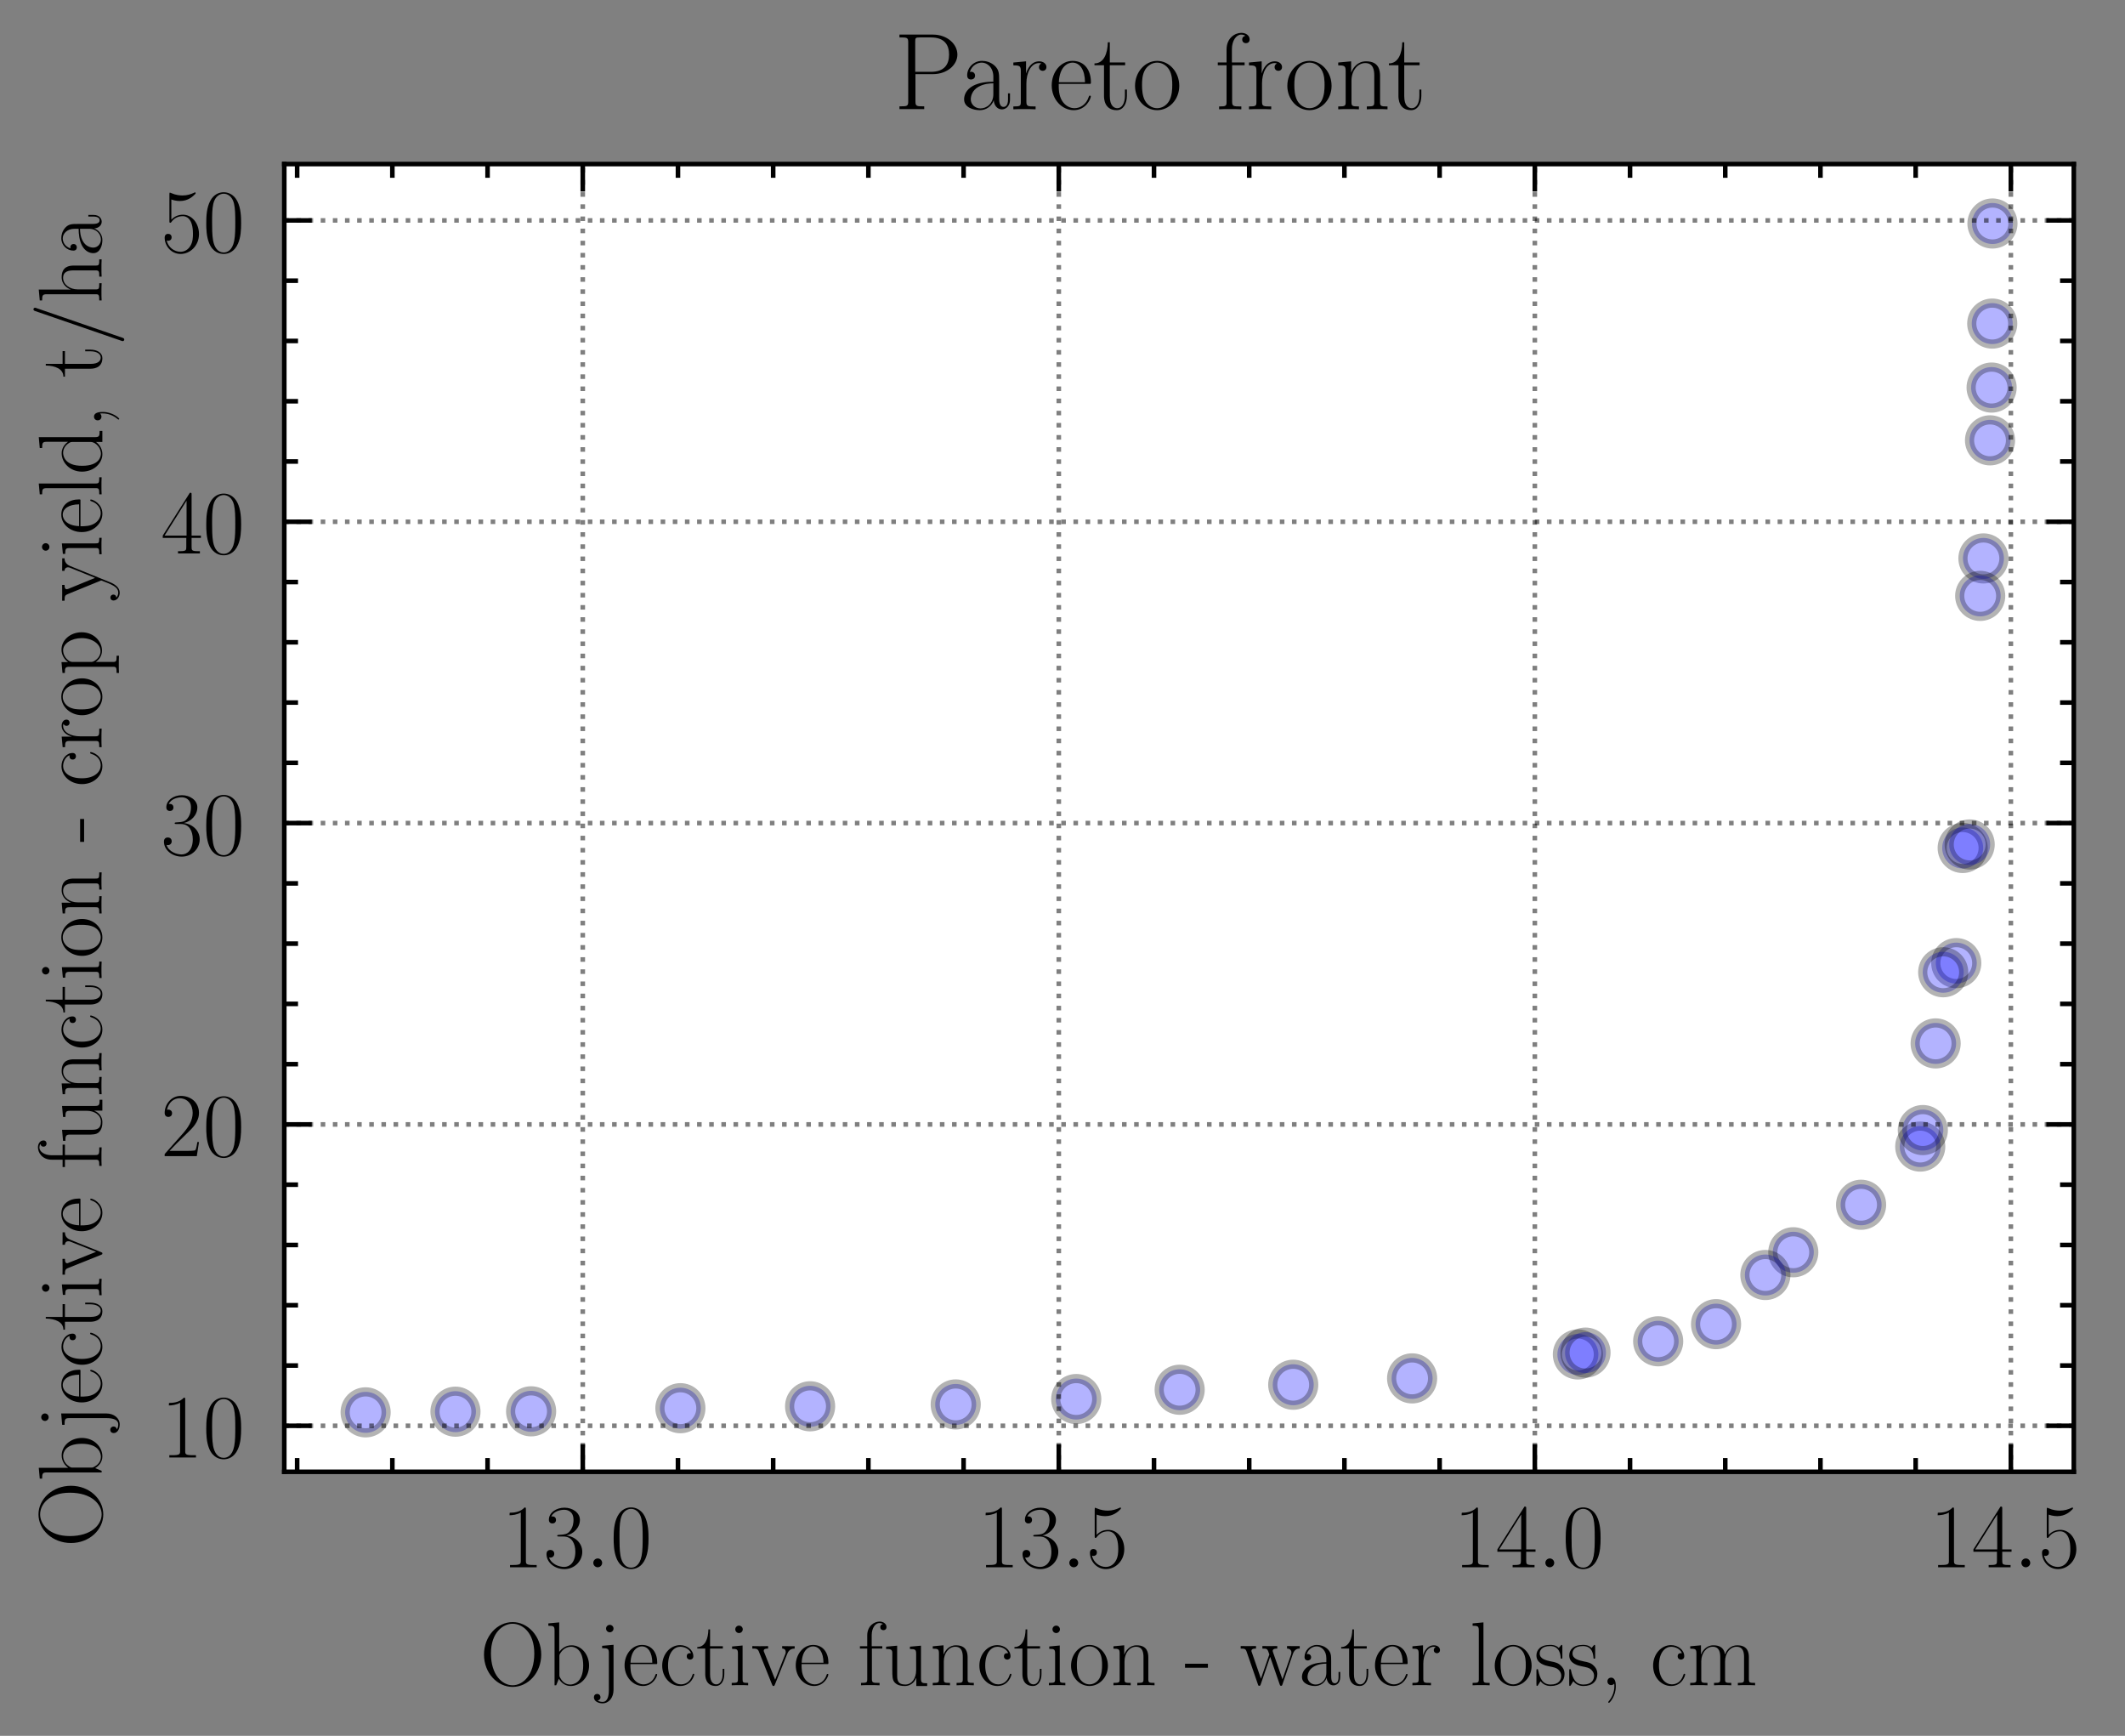 <?xml version="1.0" encoding="utf-8" standalone="no"?>
<!DOCTYPE svg PUBLIC "-//W3C//DTD SVG 1.1//EN"
  "http://www.w3.org/Graphics/SVG/1.1/DTD/svg11.dtd">
<!-- Created with matplotlib (https://matplotlib.org/) -->
<svg height="189.409pt" version="1.1" viewBox="0 0 231.913 189.409" width="231.913pt" xmlns="http://www.w3.org/2000/svg" xmlns:xlink="http://www.w3.org/1999/xlink">
 <rect x="0" y="0" width="231.913" height="189.409" fill="#808080" stroke="none"/>
 <defs>
  <style type="text/css">*{stroke-linecap:butt;stroke-linejoin:round;}</style>
 </defs>
 <g id="figure_1">
  <g id="patch_1">
   <path d="M 0 189.409 
L 231.913 189.409 
L 231.913 0 
L 0 0 
z
" style="fill:none;"/>
  </g>
  <g id="axes_1">
   <g id="patch_2">
    <path d="M 31.025 160.597 
L 226.325 160.597 
L 226.325 17.902 
L 31.025 17.902 
z
" style="fill:#ffffff;"/>
   </g>
   <g id="PathCollection_1">
    <defs>
     <path d="M 0 2.236 
C 0.593 2.236 1.162 2 1.581 1.581 
C 2 1.162 2.236 0.593 2.236 0 
C 2.236 -0.593 2 -1.162 1.581 -1.581 
C 1.162 -2 0.593 -2.236 0 -2.236 
C -0.593 -2.236 -1.162 -2 -1.581 -1.581 
C -2 -1.162 -2.236 -0.593 -2.236 0 
C -2.236 0.593 -2 1.162 -1.581 1.581 
C -1.162 2 -0.593 2.236 0 2.236 
z
" id="m19ebaae556" style="stroke:#000000;stroke-opacity:0.3;"/>
    </defs>
    <g clip-path="url(#p1426929956)">
     <use style="fill:#0000ff;fill-opacity:0.3;stroke:#000000;stroke-opacity:0.3;" x="39.903" xlink:href="#m19ebaae556" y="154.111"/>
     <use style="fill:#0000ff;fill-opacity:0.3;stroke:#000000;stroke-opacity:0.3;" x="217.448" xlink:href="#m19ebaae556" y="24.388"/>
     <use style="fill:#0000ff;fill-opacity:0.3;stroke:#000000;stroke-opacity:0.3;" x="154.111" xlink:href="#m19ebaae556" y="150.405"/>
     <use style="fill:#0000ff;fill-opacity:0.3;stroke:#000000;stroke-opacity:0.3;" x="172.203" xlink:href="#m19ebaae556" y="147.792"/>
     <use style="fill:#0000ff;fill-opacity:0.3;stroke:#000000;stroke-opacity:0.3;" x="213.5" xlink:href="#m19ebaae556" y="105.092"/>
     <use style="fill:#0000ff;fill-opacity:0.3;stroke:#000000;stroke-opacity:0.3;" x="88.411" xlink:href="#m19ebaae556" y="153.451"/>
     <use style="fill:#0000ff;fill-opacity:0.3;stroke:#000000;stroke-opacity:0.3;" x="104.302" xlink:href="#m19ebaae556" y="153.247"/>
     <use style="fill:#0000ff;fill-opacity:0.3;stroke:#000000;stroke-opacity:0.3;" x="203.112" xlink:href="#m19ebaae556" y="131.459"/>
     <use style="fill:#0000ff;fill-opacity:0.3;stroke:#000000;stroke-opacity:0.3;" x="211.247" xlink:href="#m19ebaae556" y="113.854"/>
     <use style="fill:#0000ff;fill-opacity:0.3;stroke:#000000;stroke-opacity:0.3;" x="141.138" xlink:href="#m19ebaae556" y="151.098"/>
     <use style="fill:#0000ff;fill-opacity:0.3;stroke:#000000;stroke-opacity:0.3;" x="117.456" xlink:href="#m19ebaae556" y="152.659"/>
     <use style="fill:#0000ff;fill-opacity:0.3;stroke:#000000;stroke-opacity:0.3;" x="217.182" xlink:href="#m19ebaae556" y="48.049"/>
     <use style="fill:#0000ff;fill-opacity:0.3;stroke:#000000;stroke-opacity:0.3;" x="128.744" xlink:href="#m19ebaae556" y="151.645"/>
     <use style="fill:#0000ff;fill-opacity:0.3;stroke:#000000;stroke-opacity:0.3;" x="217.424" xlink:href="#m19ebaae556" y="35.309"/>
     <use style="fill:#0000ff;fill-opacity:0.3;stroke:#000000;stroke-opacity:0.3;" x="216.463" xlink:href="#m19ebaae556" y="60.933"/>
     <use style="fill:#0000ff;fill-opacity:0.3;stroke:#000000;stroke-opacity:0.3;" x="214.199" xlink:href="#m19ebaae556" y="92.529"/>
     <use style="fill:#0000ff;fill-opacity:0.3;stroke:#000000;stroke-opacity:0.3;" x="57.963" xlink:href="#m19ebaae556" y="153.999"/>
     <use style="fill:#0000ff;fill-opacity:0.3;stroke:#000000;stroke-opacity:0.3;" x="187.283" xlink:href="#m19ebaae556" y="144.488"/>
     <use style="fill:#0000ff;fill-opacity:0.3;stroke:#000000;stroke-opacity:0.3;" x="195.713" xlink:href="#m19ebaae556" y="136.643"/>
     <use style="fill:#0000ff;fill-opacity:0.3;stroke:#000000;stroke-opacity:0.3;" x="180.966" xlink:href="#m19ebaae556" y="146.357"/>
     <use style="fill:#0000ff;fill-opacity:0.3;stroke:#000000;stroke-opacity:0.3;" x="192.665" xlink:href="#m19ebaae556" y="139.124"/>
     <use style="fill:#0000ff;fill-opacity:0.3;stroke:#000000;stroke-opacity:0.3;" x="49.707" xlink:href="#m19ebaae556" y="154.038"/>
     <use style="fill:#0000ff;fill-opacity:0.3;stroke:#000000;stroke-opacity:0.3;" x="209.567" xlink:href="#m19ebaae556" y="125.11"/>
     <use style="fill:#0000ff;fill-opacity:0.3;stroke:#000000;stroke-opacity:0.3;" x="217.355" xlink:href="#m19ebaae556" y="42.291"/>
     <use style="fill:#0000ff;fill-opacity:0.3;stroke:#000000;stroke-opacity:0.3;" x="209.85" xlink:href="#m19ebaae556" y="123.309"/>
     <use style="fill:#0000ff;fill-opacity:0.3;stroke:#000000;stroke-opacity:0.3;" x="216.11" xlink:href="#m19ebaae556" y="65.021"/>
     <use style="fill:#0000ff;fill-opacity:0.3;stroke:#000000;stroke-opacity:0.3;" x="74.255" xlink:href="#m19ebaae556" y="153.658"/>
     <use style="fill:#0000ff;fill-opacity:0.3;stroke:#000000;stroke-opacity:0.3;" x="212.073" xlink:href="#m19ebaae556" y="106.09"/>
     <use style="fill:#0000ff;fill-opacity:0.3;stroke:#000000;stroke-opacity:0.3;" x="173.035" xlink:href="#m19ebaae556" y="147.592"/>
     <use style="fill:#0000ff;fill-opacity:0.3;stroke:#000000;stroke-opacity:0.3;" x="214.962" xlink:href="#m19ebaae556" y="92.147"/>
    </g>
   </g>
   <g id="matplotlib.axis_1">
    <g id="xtick_1">
     <g id="line2d_1">
      <path clip-path="url(#p1426929956)" d="M 63.601 160.597 
L 63.601 17.902 
" style="fill:none;stroke:#000000;stroke-dasharray:0.5,0.825;stroke-dashoffset:0;stroke-opacity:0.5;stroke-width:0.5;"/>
     </g>
     <g id="line2d_2">
      <defs>
       <path d="M 0 0 
L 0 -3 
" id="meb92cf68e1" style="stroke:#000000;stroke-width:0.5;"/>
      </defs>
      <g>
       <use style="stroke:#000000;stroke-width:0.5;" x="63.601" xlink:href="#meb92cf68e1" y="160.597"/>
      </g>
     </g>
     <g id="line2d_3">
      <defs>
       <path d="M 0 0 
L 0 3 
" id="mff8607089e" style="stroke:#000000;stroke-width:0.5;"/>
      </defs>
      <g>
       <use style="stroke:#000000;stroke-width:0.5;" x="63.601" xlink:href="#mff8607089e" y="17.902"/>
      </g>
     </g>
     <g id="text_1">
      <!-- $\mathdefault{13.0}$ -->
      <g transform="translate(54.745 171.016)scale(0.1 -0.1)">
       <defs>
        <path d="M 26.594 63.406 
C 26.594 65.5 26.5 65.5 25.094 65.5 
C 21.203 61.188 15.297 59.797 9.703 59.797 
C 9.406 59.797 8.906 59.797 8.797 59.5 
C 8.703 59.297 8.703 59.094 8.703 57 
C 11.797 57 17 57.594 21 59.984 
L 21 7.203 
C 21 3.688 20.797 2.5 12.203 2.5 
L 9.203 2.5 
L 9.203 0 
C 14 0 19 0 23.797 0 
C 28.594 0 33.594 0 38.406 0 
L 38.406 2.5 
L 35.406 2.5 
C 26.797 2.5 26.594 3.594 26.594 7.156 
z
" id="CMR17-49"/>
        <path d="M 22.094 33.703 
C 31 33.703 34.906 25.969 34.906 17.031 
C 34.906 5 28.5 0.391 22.703 0.391 
C 17.406 0.391 8.797 3.031 6.094 10.828 
C 6.594 10.625 7.094 10.625 7.594 10.625 
C 10 10.625 11.797 12.219 11.797 14.812 
C 11.797 17.703 9.594 19 7.594 19 
C 5.906 19 3.297 18.203 3.297 14.469 
C 3.297 5.234 12.297 -2 22.906 -2 
C 34 -2 42.5 6.719 42.5 16.953 
C 42.5 26.672 34.5 33.703 25 34.797 
C 32.594 36.375 39.906 43.062 39.906 52.016 
C 39.906 59.688 32 65.297 23 65.297 
C 13.906 65.297 5.906 59.828 5.906 52.016 
C 5.906 48.594 8.5 48 9.797 48 
C 11.906 48 13.703 49.297 13.703 51.891 
C 13.703 54.469 11.906 55.766 9.797 55.766 
C 9.406 55.766 8.906 55.766 8.5 55.578 
C 11.406 61.859 19.297 63 22.797 63 
C 26.297 63 32.906 61.328 32.906 51.875 
C 32.906 49.109 32.5 44.188 29.094 39.844 
C 26.094 36 22.703 36 19.406 35.688 
C 18.906 35.688 16.594 35.453 16.203 35.453 
C 15.5 35.359 15.094 35.266 15.094 34.5 
C 15.094 33.797 15.203 33.703 17.203 33.703 
z
" id="CMR17-51"/>
        <path d="M 18.406 4.797 
C 18.406 7.688 16 9.672 13.594 9.672 
C 10.703 9.672 8.703 7.281 8.703 4.891 
C 8.703 2 11.094 0 13.5 0 
C 16.406 0 18.406 2.391 18.406 4.797 
z
" id="CMMI12-58"/>
        <path d="M 42 31.641 
C 42 37.75 41.906 48.125 37.703 56.109 
C 34 63.109 28.094 65.594 22.906 65.594 
C 18.094 65.594 12 63.406 8.203 56.203 
C 4.203 48.719 3.797 39.438 3.797 31.641 
C 3.797 25.953 3.906 17.281 7 9.672 
C 11.297 -0.609 19 -2 22.906 -2 
C 27.5 -2 34.5 -0.109 38.594 9.375 
C 41.594 16.281 42 24.359 42 31.641 
z
M 22.906 -0.406 
C 16.5 -0.406 12.703 5.078 11.297 12.688 
C 10.203 18.562 10.203 27.156 10.203 32.75 
C 10.203 40.438 10.203 46.828 11.5 52.922 
C 13.406 61.391 19 64 22.906 64 
C 27 64 32.297 61.297 34.203 53.125 
C 35.5 47.438 35.594 40.734 35.594 32.75 
C 35.594 26.25 35.594 18.266 34.406 12.375 
C 32.297 1.484 26.406 -0.406 22.906 -0.406 
z
" id="CMR17-48"/>
       </defs>
       <use transform="scale(0.996)" xlink:href="#CMR17-49"/>
       <use transform="translate(45.69 0)scale(0.996)" xlink:href="#CMR17-51"/>
       <use transform="translate(91.381 0)scale(0.996)" xlink:href="#CMMI12-58"/>
       <use transform="translate(118.478 0)scale(0.996)" xlink:href="#CMR17-48"/>
      </g>
     </g>
    </g>
    <g id="xtick_2">
     <g id="line2d_4">
      <path clip-path="url(#p1426929956)" d="M 115.553 160.597 
L 115.553 17.902 
" style="fill:none;stroke:#000000;stroke-dasharray:0.5,0.825;stroke-dashoffset:0;stroke-opacity:0.5;stroke-width:0.5;"/>
     </g>
     <g id="line2d_5">
      <g>
       <use style="stroke:#000000;stroke-width:0.5;" x="115.553" xlink:href="#meb92cf68e1" y="160.597"/>
      </g>
     </g>
     <g id="line2d_6">
      <g>
       <use style="stroke:#000000;stroke-width:0.5;" x="115.553" xlink:href="#mff8607089e" y="17.902"/>
      </g>
     </g>
     <g id="text_2">
      <!-- $\mathdefault{13.5}$ -->
      <g transform="translate(106.697 171.016)scale(0.1 -0.1)">
       <defs>
        <path d="M 11.406 57.688 
C 12.406 57.281 16.5 56 20.703 56 
C 30 56 35.094 61.109 38 64.062 
C 38 64.953 38 65.5 37.406 65.5 
C 37.297 65.5 37.094 65.5 36.297 65.047 
C 32.797 63.406 28.703 62.078 23.703 62.078 
C 20.703 62.078 16.203 62.484 11.297 64.672 
C 10.203 65.172 10 65.172 9.906 65.172 
C 9.406 65.172 9.297 65.062 9.297 63.078 
L 9.297 34.422 
C 9.297 32.641 9.297 32.141 10.297 32.141 
C 10.797 32.141 11 32.344 11.5 33.031 
C 14.703 37.516 19.094 39.406 24.094 39.406 
C 27.594 39.406 35.094 37.219 35.094 20.141 
C 35.094 16.953 35.094 11.172 32.094 6.578 
C 29.594 2.484 25.703 0.391 21.406 0.391 
C 14.797 0.391 8.094 5 6.297 12.719 
C 6.703 12.609 7.5 12.422 7.906 12.422 
C 9.203 12.422 11.703 13.125 11.703 16.219 
C 11.703 18.906 9.797 20 7.906 20 
C 5.594 20 4.094 18.594 4.094 15.797 
C 4.094 7.094 11 -2 21.594 -2 
C 31.906 -2 41.703 6.875 41.703 19.75 
C 41.703 31.719 33.906 41 24.203 41 
C 19.094 41 14.797 39.109 11.406 35.531 
z
" id="CMR17-53"/>
       </defs>
       <use transform="scale(0.996)" xlink:href="#CMR17-49"/>
       <use transform="translate(45.69 0)scale(0.996)" xlink:href="#CMR17-51"/>
       <use transform="translate(91.381 0)scale(0.996)" xlink:href="#CMMI12-58"/>
       <use transform="translate(118.478 0)scale(0.996)" xlink:href="#CMR17-53"/>
      </g>
     </g>
    </g>
    <g id="xtick_3">
     <g id="line2d_7">
      <path clip-path="url(#p1426929956)" d="M 167.505 160.597 
L 167.505 17.902 
" style="fill:none;stroke:#000000;stroke-dasharray:0.5,0.825;stroke-dashoffset:0;stroke-opacity:0.5;stroke-width:0.5;"/>
     </g>
     <g id="line2d_8">
      <g>
       <use style="stroke:#000000;stroke-width:0.5;" x="167.505" xlink:href="#meb92cf68e1" y="160.597"/>
      </g>
     </g>
     <g id="line2d_9">
      <g>
       <use style="stroke:#000000;stroke-width:0.5;" x="167.505" xlink:href="#mff8607089e" y="17.902"/>
      </g>
     </g>
     <g id="text_3">
      <!-- $\mathdefault{14.0}$ -->
      <g transform="translate(158.649 171.016)scale(0.1 -0.1)">
       <defs>
        <path d="M 33.594 64.406 
C 33.594 66.5 33.5 66.5 31.703 66.5 
L 2 19.594 
L 2 17 
L 27.797 17 
L 27.797 7.141 
C 27.797 3.5 27.594 2.5 20.594 2.5 
L 18.703 2.5 
L 18.703 0 
C 21.906 0 27.297 0 30.703 0 
C 34.094 0 39.5 0 42.703 0 
L 42.703 2.5 
L 40.797 2.5 
C 33.797 2.5 33.594 3.5 33.594 7.141 
L 33.594 17 
L 43.797 17 
L 43.797 19.594 
L 33.594 19.594 
z
M 28.094 57.859 
L 28.094 19.594 
L 4 19.594 
z
" id="CMR17-52"/>
       </defs>
       <use transform="scale(0.996)" xlink:href="#CMR17-49"/>
       <use transform="translate(45.69 0)scale(0.996)" xlink:href="#CMR17-52"/>
       <use transform="translate(91.381 0)scale(0.996)" xlink:href="#CMMI12-58"/>
       <use transform="translate(118.478 0)scale(0.996)" xlink:href="#CMR17-48"/>
      </g>
     </g>
    </g>
    <g id="xtick_4">
     <g id="line2d_10">
      <path clip-path="url(#p1426929956)" d="M 219.457 160.597 
L 219.457 17.902 
" style="fill:none;stroke:#000000;stroke-dasharray:0.5,0.825;stroke-dashoffset:0;stroke-opacity:0.5;stroke-width:0.5;"/>
     </g>
     <g id="line2d_11">
      <g>
       <use style="stroke:#000000;stroke-width:0.5;" x="219.457" xlink:href="#meb92cf68e1" y="160.597"/>
      </g>
     </g>
     <g id="line2d_12">
      <g>
       <use style="stroke:#000000;stroke-width:0.5;" x="219.457" xlink:href="#mff8607089e" y="17.902"/>
      </g>
     </g>
     <g id="text_4">
      <!-- $\mathdefault{14.5}$ -->
      <g transform="translate(210.601 171.016)scale(0.1 -0.1)">
       <use transform="scale(0.996)" xlink:href="#CMR17-49"/>
       <use transform="translate(45.69 0)scale(0.996)" xlink:href="#CMR17-52"/>
       <use transform="translate(91.381 0)scale(0.996)" xlink:href="#CMMI12-58"/>
       <use transform="translate(118.478 0)scale(0.996)" xlink:href="#CMR17-53"/>
      </g>
     </g>
    </g>
    <g id="xtick_5">
     <g id="line2d_13">
      <defs>
       <path d="M 0 0 
L 0 -1.5 
" id="mf114d602f5" style="stroke:#000000;stroke-width:0.5;"/>
      </defs>
      <g>
       <use style="stroke:#000000;stroke-width:0.5;" x="32.429" xlink:href="#mf114d602f5" y="160.597"/>
      </g>
     </g>
     <g id="line2d_14">
      <defs>
       <path d="M 0 0 
L 0 1.5 
" id="ma54e874804" style="stroke:#000000;stroke-width:0.5;"/>
      </defs>
      <g>
       <use style="stroke:#000000;stroke-width:0.5;" x="32.429" xlink:href="#ma54e874804" y="17.902"/>
      </g>
     </g>
    </g>
    <g id="xtick_6">
     <g id="line2d_15">
      <g>
       <use style="stroke:#000000;stroke-width:0.5;" x="42.82" xlink:href="#mf114d602f5" y="160.597"/>
      </g>
     </g>
     <g id="line2d_16">
      <g>
       <use style="stroke:#000000;stroke-width:0.5;" x="42.82" xlink:href="#ma54e874804" y="17.902"/>
      </g>
     </g>
    </g>
    <g id="xtick_7">
     <g id="line2d_17">
      <g>
       <use style="stroke:#000000;stroke-width:0.5;" x="53.21" xlink:href="#mf114d602f5" y="160.597"/>
      </g>
     </g>
     <g id="line2d_18">
      <g>
       <use style="stroke:#000000;stroke-width:0.5;" x="53.21" xlink:href="#ma54e874804" y="17.902"/>
      </g>
     </g>
    </g>
    <g id="xtick_8">
     <g id="line2d_19">
      <g>
       <use style="stroke:#000000;stroke-width:0.5;" x="73.991" xlink:href="#mf114d602f5" y="160.597"/>
      </g>
     </g>
     <g id="line2d_20">
      <g>
       <use style="stroke:#000000;stroke-width:0.5;" x="73.991" xlink:href="#ma54e874804" y="17.902"/>
      </g>
     </g>
    </g>
    <g id="xtick_9">
     <g id="line2d_21">
      <g>
       <use style="stroke:#000000;stroke-width:0.5;" x="84.381" xlink:href="#mf114d602f5" y="160.597"/>
      </g>
     </g>
     <g id="line2d_22">
      <g>
       <use style="stroke:#000000;stroke-width:0.5;" x="84.381" xlink:href="#ma54e874804" y="17.902"/>
      </g>
     </g>
    </g>
    <g id="xtick_10">
     <g id="line2d_23">
      <g>
       <use style="stroke:#000000;stroke-width:0.5;" x="94.772" xlink:href="#mf114d602f5" y="160.597"/>
      </g>
     </g>
     <g id="line2d_24">
      <g>
       <use style="stroke:#000000;stroke-width:0.5;" x="94.772" xlink:href="#ma54e874804" y="17.902"/>
      </g>
     </g>
    </g>
    <g id="xtick_11">
     <g id="line2d_25">
      <g>
       <use style="stroke:#000000;stroke-width:0.5;" x="105.162" xlink:href="#mf114d602f5" y="160.597"/>
      </g>
     </g>
     <g id="line2d_26">
      <g>
       <use style="stroke:#000000;stroke-width:0.5;" x="105.162" xlink:href="#ma54e874804" y="17.902"/>
      </g>
     </g>
    </g>
    <g id="xtick_12">
     <g id="line2d_27">
      <g>
       <use style="stroke:#000000;stroke-width:0.5;" x="125.943" xlink:href="#mf114d602f5" y="160.597"/>
      </g>
     </g>
     <g id="line2d_28">
      <g>
       <use style="stroke:#000000;stroke-width:0.5;" x="125.943" xlink:href="#ma54e874804" y="17.902"/>
      </g>
     </g>
    </g>
    <g id="xtick_13">
     <g id="line2d_29">
      <g>
       <use style="stroke:#000000;stroke-width:0.5;" x="136.334" xlink:href="#mf114d602f5" y="160.597"/>
      </g>
     </g>
     <g id="line2d_30">
      <g>
       <use style="stroke:#000000;stroke-width:0.5;" x="136.334" xlink:href="#ma54e874804" y="17.902"/>
      </g>
     </g>
    </g>
    <g id="xtick_14">
     <g id="line2d_31">
      <g>
       <use style="stroke:#000000;stroke-width:0.5;" x="146.724" xlink:href="#mf114d602f5" y="160.597"/>
      </g>
     </g>
     <g id="line2d_32">
      <g>
       <use style="stroke:#000000;stroke-width:0.5;" x="146.724" xlink:href="#ma54e874804" y="17.902"/>
      </g>
     </g>
    </g>
    <g id="xtick_15">
     <g id="line2d_33">
      <g>
       <use style="stroke:#000000;stroke-width:0.5;" x="157.114" xlink:href="#mf114d602f5" y="160.597"/>
      </g>
     </g>
     <g id="line2d_34">
      <g>
       <use style="stroke:#000000;stroke-width:0.5;" x="157.114" xlink:href="#ma54e874804" y="17.902"/>
      </g>
     </g>
    </g>
    <g id="xtick_16">
     <g id="line2d_35">
      <g>
       <use style="stroke:#000000;stroke-width:0.5;" x="177.895" xlink:href="#mf114d602f5" y="160.597"/>
      </g>
     </g>
     <g id="line2d_36">
      <g>
       <use style="stroke:#000000;stroke-width:0.5;" x="177.895" xlink:href="#ma54e874804" y="17.902"/>
      </g>
     </g>
    </g>
    <g id="xtick_17">
     <g id="line2d_37">
      <g>
       <use style="stroke:#000000;stroke-width:0.5;" x="188.286" xlink:href="#mf114d602f5" y="160.597"/>
      </g>
     </g>
     <g id="line2d_38">
      <g>
       <use style="stroke:#000000;stroke-width:0.5;" x="188.286" xlink:href="#ma54e874804" y="17.902"/>
      </g>
     </g>
    </g>
    <g id="xtick_18">
     <g id="line2d_39">
      <g>
       <use style="stroke:#000000;stroke-width:0.5;" x="198.676" xlink:href="#mf114d602f5" y="160.597"/>
      </g>
     </g>
     <g id="line2d_40">
      <g>
       <use style="stroke:#000000;stroke-width:0.5;" x="198.676" xlink:href="#ma54e874804" y="17.902"/>
      </g>
     </g>
    </g>
    <g id="xtick_19">
     <g id="line2d_41">
      <g>
       <use style="stroke:#000000;stroke-width:0.5;" x="209.066" xlink:href="#mf114d602f5" y="160.597"/>
      </g>
     </g>
     <g id="line2d_42">
      <g>
       <use style="stroke:#000000;stroke-width:0.5;" x="209.066" xlink:href="#ma54e874804" y="17.902"/>
      </g>
     </g>
    </g>
    <g id="text_5">
     <!-- Objective function - water loss, cm -->
     <g transform="translate(52.364 183.871)scale(0.1 -0.1)">
      <defs>
       <path d="M 67.297 33.359 
C 67.297 53.703 52.594 69 36 69 
C 19 69 4.594 53.5 4.594 33.359 
C 4.594 13.203 19.203 -2 35.906 -2 
C 53 -2 67.297 13.5 67.297 33.359 
z
M 36 -0.203 
C 24.594 -0.203 12.203 11.109 12.203 34.641 
C 12.203 58.062 25.797 67.203 35.906 67.203 
C 46.5 67.203 59.703 57.781 59.703 34.641 
C 59.703 10.719 47 -0.203 36 -0.203 
z
" id="CMR17-79"/>
       <path d="M 15 68.688 
L 3.094 67.594 
L 3.094 65 
C 9 65 9.906 64.406 9.906 59.641 
L 9.906 -0.203 
L 11.703 -0.203 
L 14.594 6.891 
C 17.5 2.203 21.797 -1 27.594 -1 
C 37.594 -1 47.703 7.812 47.703 21.406 
C 47.703 34.188 38.703 43.594 28.594 43.594 
C 22.406 43.594 18 40.297 15 36.406 
z
M 15.203 31.312 
C 15.203 33.094 15.203 33.406 16.594 35.5 
C 20.5 41.516 26.094 42 28 42 
C 31 42 41.297 40.391 41.297 21.5 
C 41.297 1.688 29.5 0.594 27.094 0.594 
C 24 0.594 19.5 1.781 16.297 7.594 
C 15.203 9.5 15.203 9.703 15.203 11.484 
z
" id="CMR17-98"/>
       <path d="M 18.203 61.922 
C 18.203 64.109 16.406 66 14.094 66 
C 11.906 66 10 64.219 10 61.922 
C 10 59.734 11.797 57.844 14.094 57.844 
C 16.297 57.844 18.203 59.641 18.203 61.922 
z
M 5.703 43.031 
L 5.703 40.438 
C 12.297 40.438 13.094 39.734 13.094 34.922 
L 13.094 -5.609 
C 13.094 -10.594 12.203 -18.406 6.297 -18.406 
C 5.594 -18.406 2.906 -18.406 0.703 -16.906 
C 1.406 -16.797 3.906 -16.109 3.906 -13.297 
C 3.906 -11.391 2.594 -9.703 0.297 -9.703 
C -1.906 -9.703 -3.297 -11.203 -3.297 -13.406 
C -3.297 -17.406 1.094 -20 6.203 -20 
C 13.094 -20 18.203 -13.703 18.203 -5.188 
L 18.203 44.141 
z
" id="CMR17-106"/>
       <path d="M 38.094 23 
C 38.5 23.406 38.5 23.609 38.5 24.625 
C 38.5 34.969 33.094 44 21.703 44 
C 11.094 44 2.703 33.891 2.703 21.609 
C 2.703 8.609 12.203 -1 22.797 -1 
C 34 -1 38.406 9.484 38.406 11.562 
C 38.406 12.25 37.797 12.25 37.594 12.25 
C 36.906 12.25 36.797 12.047 36.406 10.875 
C 34.203 4.141 28.703 0.797 23.5 0.797 
C 19.203 0.797 14.906 3.172 12.203 7.5 
C 9.094 12.547 9.094 18.375 9.094 23 
z
M 9.203 24.5 
C 9.906 39.141 17.594 42.406 21.594 42.406 
C 28.406 42.406 33 35.891 33.094 24.5 
z
" id="CMR17-101"/>
       <path d="M 34.906 35 
C 33 35 30.203 35 30.203 31.516 
C 30.203 28.719 32.5 27.922 33.797 27.922 
C 34.5 27.922 37.406 28.234 37.406 31.625 
C 37.406 38.547 30.594 43.797 22.906 43.797 
C 12.297 43.797 3.297 34.031 3.297 21.297 
C 3.297 8.062 12.703 -1 22.906 -1 
C 35.297 -1 38.406 10.578 38.406 11.688 
C 38.406 12.094 38.297 12.391 37.594 12.391 
C 36.906 12.391 36.797 12.297 36.406 10.984 
C 33.797 2.812 28.094 0.797 23.797 0.797 
C 17.406 0.797 9.703 6.672 9.703 21.391 
C 9.703 36.531 17.094 42 23 42 
C 26.906 42 32.703 40.203 34.906 35 
z
" id="CMR17-99"/>
       <path d="M 15.094 40 
L 29.094 40 
L 29.094 42.578 
L 15.094 42.578 
L 15.094 61 
L 13.297 61 
C 13.094 50.703 9.594 41.688 1.094 41.688 
L 1.094 40 
L 9.797 40 
L 9.797 12.047 
C 9.797 10.156 9.797 -1 21.406 -1 
C 27.297 -1 30.703 4.781 30.703 12.141 
L 30.703 17.812 
L 28.906 17.812 
L 28.906 12.234 
C 28.906 5.375 26.203 0.797 22 0.797 
C 19.094 0.797 15.094 2.781 15.094 11.844 
z
" id="CMR17-116"/>
       <path d="M 15.5 61.078 
C 15.5 63.266 13.703 65.156 11.406 65.156 
C 9.203 65.156 7.297 63.375 7.297 61.078 
C 7.297 58.891 9.094 57 11.406 57 
C 13.594 57 15.5 58.797 15.5 61.078 
z
M 3.797 42.281 
L 3.797 39.703 
C 9.406 39.703 10.203 39.094 10.203 34.328 
L 10.203 6.672 
C 10.203 2.875 9.797 2.391 3.406 2.391 
L 3.406 -0.203 
C 5.797 0 10.094 0 12.594 0 
C 15 0 19.094 0 21.406 -0.203 
L 21.406 2.391 
C 15.5 2.391 15.297 2.984 15.297 6.562 
L 15.297 43.375 
z
" id="CMR17-105"/>
       <path d="M 39.094 33.797 
C 40 36 41.594 40 47.406 40 
L 47.406 42.594 
C 45.5 42.594 43 42.594 41.094 42.594 
C 39 42.594 35.703 42.594 33.703 42.688 
L 33.703 40.094 
C 36.203 39.891 37.594 38.703 37.594 36.109 
C 37.594 35.203 37.594 35 37 33.609 
L 26 5.891 
L 14.094 35.719 
C 13.5 37.016 13.5 37.203 13.5 37.609 
C 13.5 40 16.797 40 18.297 40 
L 18.297 42.688 
C 15.906 42.594 11.5 42.594 9 42.594 
C 6.297 42.594 3.203 42.594 1 42.688 
L 1 40 
C 4.797 40 6.906 40 8.094 36.906 
L 22.594 0.688 
C 23.203 -0.797 23.297 -1 24.203 -1 
C 25.094 -1 25.203 -0.797 25.797 0.688 
z
" id="CMR17-118"/>
       <path d="M 15.297 40 
L 26.703 40 
L 26.703 42.578 
L 15.094 42.578 
L 15.094 54.594 
C 15.094 62.844 19.297 68 23.594 68 
C 24.906 68 26.406 67.609 27.406 66.906 
C 26.594 66.703 24.5 66.016 24.5 63.547 
C 24.5 60.953 26.5 60.156 27.906 60.156 
C 29.297 60.156 31.297 60.953 31.297 63.547 
C 31.297 67.312 27.703 69.594 23.703 69.594 
C 18 69.594 10.203 64.938 10.203 54.391 
L 10.203 42.578 
L 2.203 42.578 
L 2.203 40 
L 10.203 40 
L 10.203 6.672 
C 10.203 2.875 9.797 2.391 3.406 2.391 
L 3.406 -0.203 
C 5.797 0 10.406 0 13 0 
C 15.906 0 21 0 23.703 -0.203 
L 23.703 2.391 
C 16.5 2.391 15.297 2.391 15.297 6.859 
z
" id="CMR17-102"/>
       <path d="M 29.406 42.078 
L 29.406 39.5 
C 35.297 39.5 36.203 38.891 36.203 34.156 
L 36.203 16.125 
C 36.203 7.812 31.703 0.594 24.297 0.594 
C 16.094 0.594 15.406 5.438 15.406 10.594 
L 15.406 43.172 
L 3.297 42.078 
L 3.297 39.5 
C 7.297 39.5 10 39.5 10.094 35.531 
L 10.094 16.531 
C 10.094 9.891 10.094 5.641 12.703 2.859 
C 14 1.578 16.5 -1 23.703 -1 
C 32.203 -1 35.5 5.891 36.297 7.906 
L 36.406 7.906 
L 36.406 -0.984 
L 48.297 -0.984 
L 48.297 2 
C 42.406 2 41.5 2.594 41.5 7.391 
L 41.5 43.172 
z
" id="CMR17-117"/>
       <path d="M 41.5 30.203 
C 41.5 35.297 40.5 43.594 28.703 43.594 
C 20.797 43.594 16.703 37.5 15.203 33.5 
L 15.094 33.5 
L 15.094 43.594 
L 3.297 42.5 
L 3.297 39.906 
C 9.203 39.906 10.094 39.297 10.094 34.5 
L 10.094 6.688 
C 10.094 2.875 9.703 2.391 3.297 2.391 
L 3.297 -0.203 
C 5.703 0 10.094 0 12.703 0 
C 15.297 0 19.797 0 22.203 -0.203 
L 22.203 2.391 
C 15.797 2.391 15.406 2.781 15.406 6.688 
L 15.406 25.906 
C 15.406 35.109 21 42 28 42 
C 35.406 42 36.203 35.406 36.203 30.594 
L 36.203 6.688 
C 36.203 2.875 35.797 2.391 29.406 2.391 
L 29.406 -0.203 
C 31.797 0 36.203 0 38.797 0 
C 41.406 0 45.906 0 48.297 -0.203 
L 48.297 2.391 
C 41.906 2.391 41.5 2.781 41.5 6.688 
z
" id="CMR17-110"/>
       <path d="M 43.094 21.188 
C 43.094 34 33.797 44 22.906 44 
C 12 44 2.703 34 2.703 21.188 
C 2.703 8.609 12 -1 22.906 -1 
C 33.797 -1 43.094 8.609 43.094 21.188 
z
M 22.906 0.797 
C 18.203 0.797 14.203 3.594 11.906 7.5 
C 9.406 11.984 9.094 17.594 9.094 22 
C 9.094 26.203 9.297 31.406 11.906 35.906 
C 13.906 39.203 17.797 42.406 22.906 42.406 
C 27.406 42.406 31.203 39.906 33.594 36.406 
C 36.703 31.703 36.703 25.109 36.703 22 
C 36.703 18.094 36.5 12.109 33.797 7.297 
C 31 2.703 26.703 0.797 22.906 0.797 
z
" id="CMR17-111"/>
       <path d="M 25.5 19 
L 25.5 23.375 
L 0.406 23.375 
L 0.406 19 
z
" id="CMR17-45"/>
       <path d="M 58.203 34.109 
C 60.203 40 64.203 40 65.703 40 
L 65.703 42.688 
C 63.703 42.688 61.703 42.688 59.703 42.688 
C 57.797 42.688 53.5 42.688 51.797 42.781 
L 51.797 40 
C 54.906 40 56.594 38.203 56.594 35.719 
C 56.594 35.016 56.406 34.125 56.203 33.438 
L 46.797 6.359 
L 36.594 35.547 
C 36.406 36.234 36.094 37.031 36.094 37.422 
C 36.094 40 39.5 40 41.094 40 
L 41.094 42.781 
C 38.797 42.688 34.594 42.688 32.203 42.688 
C 29.703 42.688 27.094 42.688 24.797 42.781 
L 24.797 40 
C 30.297 40 30.297 39.797 32.406 33.578 
L 23.203 7.047 
L 13.297 35.641 
C 12.797 36.922 12.797 37.125 12.797 37.422 
C 12.797 40 16.203 40 17.797 40 
L 17.797 42.781 
C 15.406 42.688 11.203 42.688 8.703 42.688 
C 6.5 42.688 3.094 42.688 1 42.781 
L 1 40 
C 5.406 40 6.5 39.703 7.594 36.422 
L 19.906 0.766 
C 20.297 -0.516 20.594 -0.812 21.406 -0.812 
C 22.094 -0.812 22.5 -0.609 23 0.875 
L 33.297 30.938 
L 43.703 0.875 
C 44.203 -0.609 44.594 -0.812 45.297 -0.812 
C 46.094 -0.812 46.406 -0.516 46.797 0.781 
z
" id="CMR17-119"/>
       <path d="M 36 25.828 
C 36 32.375 36 35.844 31.797 39.734 
C 28.094 43 23.797 44 20.406 44 
C 12.5 44 6.797 37.609 6.797 30.797 
C 6.797 27 9.797 27 10.406 27 
C 11.703 27 14 27.781 14 30.531 
C 14 33 12.094 34.078 10.406 34.078 
C 10 34.078 9.5 33.969 9.203 33.875 
C 11.297 40.5 16.703 42.406 20.203 42.406 
C 25.203 42.406 30.703 37.953 30.703 29.453 
L 30.703 25 
C 24.797 25 17.703 24.203 12.094 21.203 
C 5.797 17.703 4 12.703 4 8.906 
C 4 1.203 13 -1 18.297 -1 
C 23.797 -1 28.906 2.172 31.094 7.984 
C 31.297 3.641 34.094 -0.281 38.5 -0.281 
C 40.594 -0.281 45.906 1.094 45.906 8.859 
L 45.906 14.375 
L 44.094 14.375 
L 44.094 8.781 
C 44.094 2.781 41.406 2 40.094 2 
C 36 2 36 7.156 36 11.531 
z
M 30.703 13.594 
C 30.703 4.953 24.5 0.594 19 0.594 
C 14 0.594 10.094 4.297 10.094 8.906 
C 10.094 11.891 11.406 17.188 17.203 20.391 
C 22 23.094 27.5 23.5 30.703 23.5 
z
" id="CMR17-97"/>
       <path d="M 15 23.391 
C 15 33 19.094 42 26.594 42 
C 27.297 42 28 41.906 28.703 41.594 
C 28.703 41.594 26.5 40.891 26.5 38.312 
C 26.5 35.906 28.406 34.906 29.906 34.906 
C 31.094 34.906 33.297 35.609 33.297 38.406 
C 33.297 41.609 30.094 43.594 26.703 43.594 
C 19.094 43.594 15.797 36.203 14.797 32.703 
L 14.703 32.703 
L 14.703 43.594 
L 3.094 42.5 
L 3.094 39.906 
C 9 39.906 9.906 39.297 9.906 34.5 
L 9.906 6.688 
C 9.906 2.875 9.5 2.391 3.094 2.391 
L 3.094 -0.203 
C 5.5 0 10.094 0 12.703 0 
C 15.594 0 20.703 0 23.406 -0.203 
L 23.406 2.391 
C 16.203 2.391 15 2.391 15 6.875 
z
" id="CMR17-114"/>
       <path d="M 15.297 68.688 
L 3.406 67.594 
L 3.406 65 
C 9.297 65 10.203 64.406 10.203 59.641 
L 10.203 6.656 
C 10.203 2.875 9.797 2.391 3.406 2.391 
L 3.406 -0.203 
C 5.797 0 10.203 0 12.703 0 
C 15.297 0 19.703 0 22.094 -0.203 
L 22.094 2.391 
C 15.703 2.391 15.297 2.781 15.297 6.656 
z
" id="CMR17-108"/>
       <path d="M 30.906 42.141 
C 30.906 43.953 30.797 44.047 30.203 44.047 
C 29.797 44.047 29.703 43.953 28.5 42.453 
C 28.203 42.047 27.297 41.031 27 40.641 
C 23.797 44.047 19.297 44.047 17.594 44.047 
C 6.5 44.047 2.5 38.234 2.5 32.438 
C 2.5 23.406 12.703 21.328 15.594 20.703 
C 21.906 19.422 24.094 19.016 26.203 17.203 
C 27.5 16.016 29.703 13.812 29.703 10.219 
C 29.703 6 27.297 0.594 18.094 0.594 
C 9.406 0.594 6.297 7.188 4.5 15.953 
C 4.203 17.344 4.203 17.453 3.406 17.453 
C 2.594 17.453 2.5 17.344 2.5 15.359 
L 2.5 0.984 
C 2.5 -0.797 2.594 -0.906 3.203 -0.906 
C 3.703 -0.906 3.797 -0.797 4.297 0 
C 4.906 0.891 6.406 3.297 7 4.312 
C 9 1.609 12.5 -1 18.094 -1 
C 28 -1 33.297 4.422 33.297 12.25 
C 33.297 17.375 30.594 20.078 29.297 21.281 
C 26.297 24.391 22.797 25.094 18.594 25.891 
C 13.094 27.109 6.094 28.516 6.094 34.641 
C 6.094 37.234 7.5 42.766 17.594 42.766 
C 28.297 42.766 28.906 32.719 29.094 29.5 
C 29.203 29 29.703 28.891 30 28.891 
C 30.906 28.891 30.906 29.203 30.906 30.906 
z
" id="CMR17-115"/>
       <path d="M 15.797 1.594 
C 16 0.703 16 0.391 16 -1.203 
C 16 -7.234 14 -12.766 9.797 -17.797 
C 9.297 -18.281 9.297 -18.484 9.297 -18.703 
C 9.297 -19.094 9.703 -19.5 10.094 -19.5 
C 10.703 -19.5 17.594 -12.484 17.594 -1.359 
C 17.594 1.938 17.203 8.156 12.5 8.156 
C 10.297 8.156 8.406 6.672 8.406 4.078 
C 8.406 1.5 10.297 0 12.5 0 
C 13.703 0 15 0.5 15.797 1.594 
z
" id="CMR17-44"/>
       <path d="M 67.594 30.203 
C 67.594 35.188 66.703 43.594 54.797 43.594 
C 48 43.594 43.297 39 41.5 33.609 
L 41.406 33.609 
C 40.203 41.812 34.297 43.594 28.703 43.594 
C 20.797 43.594 16.703 37.5 15.203 33.5 
L 15.094 33.5 
L 15.094 43.594 
L 3.297 42.5 
L 3.297 39.906 
C 9.203 39.906 10.094 39.297 10.094 34.5 
L 10.094 6.688 
C 10.094 2.875 9.703 2.391 3.297 2.391 
L 3.297 -0.203 
C 5.703 0 10.094 0 12.703 0 
C 15.297 0 19.797 0 22.203 -0.203 
L 22.203 2.391 
C 15.797 2.391 15.406 2.781 15.406 6.688 
L 15.406 25.906 
C 15.406 35.109 21 42 28 42 
C 35.406 42 36.203 35.406 36.203 30.594 
L 36.203 6.688 
C 36.203 2.875 35.797 2.391 29.406 2.391 
L 29.406 -0.203 
C 31.797 0 36.203 0 38.797 0 
C 41.406 0 45.906 0 48.297 -0.203 
L 48.297 2.391 
C 41.906 2.391 41.5 2.781 41.5 6.688 
L 41.5 25.906 
C 41.5 35.109 47.094 42 54.094 42 
C 61.5 42 62.297 35.406 62.297 30.594 
L 62.297 6.688 
C 62.297 2.875 61.906 2.391 55.5 2.391 
L 55.5 -0.203 
C 57.906 0 62.297 0 64.906 0 
C 67.5 0 72 0 74.406 -0.203 
L 74.406 2.391 
C 68 2.391 67.594 2.781 67.594 6.688 
z
" id="CMR17-109"/>
      </defs>
      <use transform="scale(0.996)" xlink:href="#CMR17-79"/>
      <use transform="translate(71.715 0)scale(0.996)" xlink:href="#CMR17-98"/>
      <use transform="translate(127.815 0)scale(0.996)" xlink:href="#CMR17-106"/>
      <use transform="translate(155.288 0)scale(0.996)" xlink:href="#CMR17-101"/>
      <use transform="translate(195.774 0)scale(0.996)" xlink:href="#CMR17-99"/>
      <use transform="translate(236.26 0)scale(0.996)" xlink:href="#CMR17-116"/>
      <use transform="translate(271.541 0)scale(0.996)" xlink:href="#CMR17-105"/>
      <use transform="translate(296.412 0)scale(0.996)" xlink:href="#CMR17-118"/>
      <use transform="translate(342.102 0)scale(0.996)" xlink:href="#CMR17-101"/>
      <use transform="translate(412.664 0)scale(0.996)" xlink:href="#CMR17-102"/>
      <use transform="translate(440.137 0)scale(0.996)" xlink:href="#CMR17-117"/>
      <use transform="translate(491.033 0)scale(0.996)" xlink:href="#CMR17-110"/>
      <use transform="translate(541.928 0)scale(0.996)" xlink:href="#CMR17-99"/>
      <use transform="translate(582.414 0)scale(0.996)" xlink:href="#CMR17-116"/>
      <use transform="translate(617.694 0)scale(0.996)" xlink:href="#CMR17-105"/>
      <use transform="translate(642.565 0)scale(0.996)" xlink:href="#CMR17-111"/>
      <use transform="translate(688.256 0)scale(0.996)" xlink:href="#CMR17-110"/>
      <use transform="translate(769.227 0)scale(0.996)" xlink:href="#CMR17-45"/>
      <use transform="translate(829.379 0)scale(0.996)" xlink:href="#CMR17-119"/>
      <use transform="translate(893.287 0)scale(0.996)" xlink:href="#CMR17-97"/>
      <use transform="translate(938.977 0)scale(0.996)" xlink:href="#CMR17-116"/>
      <use transform="translate(974.258 0)scale(0.996)" xlink:href="#CMR17-101"/>
      <use transform="translate(1014.744 0)scale(0.996)" xlink:href="#CMR17-114"/>
      <use transform="translate(1080.1 0)scale(0.996)" xlink:href="#CMR17-108"/>
      <use transform="translate(1104.971 0)scale(0.996)" xlink:href="#CMR17-111"/>
      <use transform="translate(1150.662 0)scale(0.996)" xlink:href="#CMR17-115"/>
      <use transform="translate(1186.463 0)scale(0.996)" xlink:href="#CMR17-115"/>
      <use transform="translate(1222.264 0)scale(0.996)" xlink:href="#CMR17-44"/>
      <use transform="translate(1277.211 0)scale(0.996)" xlink:href="#CMR17-99"/>
      <use transform="translate(1317.697 0)scale(0.996)" xlink:href="#CMR17-109"/>
     </g>
    </g>
   </g>
   <g id="matplotlib.axis_2">
    <g id="ytick_1">
     <g id="line2d_43">
      <path clip-path="url(#p1426929956)" d="M 31.025 155.576 
L 226.325 155.576 
" style="fill:none;stroke:#000000;stroke-dasharray:0.5,0.825;stroke-dashoffset:0;stroke-opacity:0.5;stroke-width:0.5;"/>
     </g>
     <g id="line2d_44">
      <defs>
       <path d="M 0 0 
L 3 0 
" id="m9c1eecda85" style="stroke:#000000;stroke-width:0.5;"/>
      </defs>
      <g>
       <use style="stroke:#000000;stroke-width:0.5;" x="31.025" xlink:href="#m9c1eecda85" y="155.576"/>
      </g>
     </g>
     <g id="line2d_45">
      <defs>
       <path d="M 0 0 
L -3 0 
" id="m0d7cdb5072" style="stroke:#000000;stroke-width:0.5;"/>
      </defs>
      <g>
       <use style="stroke:#000000;stroke-width:0.5;" x="226.325" xlink:href="#m0d7cdb5072" y="155.576"/>
      </g>
     </g>
     <g id="text_6">
      <!-- $\mathdefault{10}$ -->
      <g transform="translate(17.563 159.035)scale(0.1 -0.1)">
       <use transform="scale(0.996)" xlink:href="#CMR17-49"/>
       <use transform="translate(45.69 0)scale(0.996)" xlink:href="#CMR17-48"/>
      </g>
     </g>
    </g>
    <g id="ytick_2">
     <g id="line2d_46">
      <path clip-path="url(#p1426929956)" d="M 31.025 122.695 
L 226.325 122.695 
" style="fill:none;stroke:#000000;stroke-dasharray:0.5,0.825;stroke-dashoffset:0;stroke-opacity:0.5;stroke-width:0.5;"/>
     </g>
     <g id="line2d_47">
      <g>
       <use style="stroke:#000000;stroke-width:0.5;" x="31.025" xlink:href="#m9c1eecda85" y="122.695"/>
      </g>
     </g>
     <g id="line2d_48">
      <g>
       <use style="stroke:#000000;stroke-width:0.5;" x="226.325" xlink:href="#m0d7cdb5072" y="122.695"/>
      </g>
     </g>
     <g id="text_7">
      <!-- $\mathdefault{20}$ -->
      <g transform="translate(17.563 126.154)scale(0.1 -0.1)">
       <defs>
        <path d="M 41.703 15.453 
L 39.906 15.453 
C 38.906 8.375 38.094 7.172 37.703 6.562 
C 37.203 5.766 30 5.766 28.594 5.766 
L 9.406 5.766 
C 13 9.672 20 16.75 28.5 24.953 
C 34.594 30.734 41.703 37.531 41.703 47.422 
C 41.703 59.219 32.297 66 21.797 66 
C 10.797 66 4.094 56.312 4.094 47.344 
C 4.094 43.438 7 42.938 8.203 42.938 
C 9.203 42.938 12.203 43.547 12.203 47.031 
C 12.203 50.109 9.594 51 8.203 51 
C 7.594 51 7 50.906 6.594 50.703 
C 8.5 59.219 14.297 63.406 20.406 63.406 
C 29.094 63.406 34.797 56.516 34.797 47.422 
C 34.797 38.734 29.703 31.25 24 24.75 
L 4.094 2.281 
L 4.094 0 
L 39.297 0 
z
" id="CMR17-50"/>
       </defs>
       <use transform="scale(0.996)" xlink:href="#CMR17-50"/>
       <use transform="translate(45.69 0)scale(0.996)" xlink:href="#CMR17-48"/>
      </g>
     </g>
    </g>
    <g id="ytick_3">
     <g id="line2d_49">
      <path clip-path="url(#p1426929956)" d="M 31.025 89.814 
L 226.325 89.814 
" style="fill:none;stroke:#000000;stroke-dasharray:0.5,0.825;stroke-dashoffset:0;stroke-opacity:0.5;stroke-width:0.5;"/>
     </g>
     <g id="line2d_50">
      <g>
       <use style="stroke:#000000;stroke-width:0.5;" x="31.025" xlink:href="#m9c1eecda85" y="89.814"/>
      </g>
     </g>
     <g id="line2d_51">
      <g>
       <use style="stroke:#000000;stroke-width:0.5;" x="226.325" xlink:href="#m0d7cdb5072" y="89.814"/>
      </g>
     </g>
     <g id="text_8">
      <!-- $\mathdefault{30}$ -->
      <g transform="translate(17.563 93.273)scale(0.1 -0.1)">
       <use transform="scale(0.996)" xlink:href="#CMR17-51"/>
       <use transform="translate(45.69 0)scale(0.996)" xlink:href="#CMR17-48"/>
      </g>
     </g>
    </g>
    <g id="ytick_4">
     <g id="line2d_52">
      <path clip-path="url(#p1426929956)" d="M 31.025 56.933 
L 226.325 56.933 
" style="fill:none;stroke:#000000;stroke-dasharray:0.5,0.825;stroke-dashoffset:0;stroke-opacity:0.5;stroke-width:0.5;"/>
     </g>
     <g id="line2d_53">
      <g>
       <use style="stroke:#000000;stroke-width:0.5;" x="31.025" xlink:href="#m9c1eecda85" y="56.933"/>
      </g>
     </g>
     <g id="line2d_54">
      <g>
       <use style="stroke:#000000;stroke-width:0.5;" x="226.325" xlink:href="#m0d7cdb5072" y="56.933"/>
      </g>
     </g>
     <g id="text_9">
      <!-- $\mathdefault{40}$ -->
      <g transform="translate(17.563 60.392)scale(0.1 -0.1)">
       <use transform="scale(0.996)" xlink:href="#CMR17-52"/>
       <use transform="translate(45.69 0)scale(0.996)" xlink:href="#CMR17-48"/>
      </g>
     </g>
    </g>
    <g id="ytick_5">
     <g id="line2d_55">
      <path clip-path="url(#p1426929956)" d="M 31.025 24.051 
L 226.325 24.051 
" style="fill:none;stroke:#000000;stroke-dasharray:0.5,0.825;stroke-dashoffset:0;stroke-opacity:0.5;stroke-width:0.5;"/>
     </g>
     <g id="line2d_56">
      <g>
       <use style="stroke:#000000;stroke-width:0.5;" x="31.025" xlink:href="#m9c1eecda85" y="24.051"/>
      </g>
     </g>
     <g id="line2d_57">
      <g>
       <use style="stroke:#000000;stroke-width:0.5;" x="226.325" xlink:href="#m0d7cdb5072" y="24.051"/>
      </g>
     </g>
     <g id="text_10">
      <!-- $\mathdefault{50}$ -->
      <g transform="translate(17.563 27.511)scale(0.1 -0.1)">
       <use transform="scale(0.996)" xlink:href="#CMR17-53"/>
       <use transform="translate(45.69 0)scale(0.996)" xlink:href="#CMR17-48"/>
      </g>
     </g>
    </g>
    <g id="ytick_6">
     <g id="line2d_58">
      <defs>
       <path d="M 0 0 
L 1.5 0 
" id="m3752c71fc0" style="stroke:#000000;stroke-width:0.5;"/>
      </defs>
      <g>
       <use style="stroke:#000000;stroke-width:0.5;" x="31.025" xlink:href="#m3752c71fc0" y="149"/>
      </g>
     </g>
     <g id="line2d_59">
      <defs>
       <path d="M 0 0 
L -1.5 0 
" id="mfb4cba4235" style="stroke:#000000;stroke-width:0.5;"/>
      </defs>
      <g>
       <use style="stroke:#000000;stroke-width:0.5;" x="226.325" xlink:href="#mfb4cba4235" y="149"/>
      </g>
     </g>
    </g>
    <g id="ytick_7">
     <g id="line2d_60">
      <g>
       <use style="stroke:#000000;stroke-width:0.5;" x="31.025" xlink:href="#m3752c71fc0" y="142.424"/>
      </g>
     </g>
     <g id="line2d_61">
      <g>
       <use style="stroke:#000000;stroke-width:0.5;" x="226.325" xlink:href="#mfb4cba4235" y="142.424"/>
      </g>
     </g>
    </g>
    <g id="ytick_8">
     <g id="line2d_62">
      <g>
       <use style="stroke:#000000;stroke-width:0.5;" x="31.025" xlink:href="#m3752c71fc0" y="135.847"/>
      </g>
     </g>
     <g id="line2d_63">
      <g>
       <use style="stroke:#000000;stroke-width:0.5;" x="226.325" xlink:href="#mfb4cba4235" y="135.847"/>
      </g>
     </g>
    </g>
    <g id="ytick_9">
     <g id="line2d_64">
      <g>
       <use style="stroke:#000000;stroke-width:0.5;" x="31.025" xlink:href="#m3752c71fc0" y="129.271"/>
      </g>
     </g>
     <g id="line2d_65">
      <g>
       <use style="stroke:#000000;stroke-width:0.5;" x="226.325" xlink:href="#mfb4cba4235" y="129.271"/>
      </g>
     </g>
    </g>
    <g id="ytick_10">
     <g id="line2d_66">
      <g>
       <use style="stroke:#000000;stroke-width:0.5;" x="31.025" xlink:href="#m3752c71fc0" y="116.119"/>
      </g>
     </g>
     <g id="line2d_67">
      <g>
       <use style="stroke:#000000;stroke-width:0.5;" x="226.325" xlink:href="#mfb4cba4235" y="116.119"/>
      </g>
     </g>
    </g>
    <g id="ytick_11">
     <g id="line2d_68">
      <g>
       <use style="stroke:#000000;stroke-width:0.5;" x="31.025" xlink:href="#m3752c71fc0" y="109.542"/>
      </g>
     </g>
     <g id="line2d_69">
      <g>
       <use style="stroke:#000000;stroke-width:0.5;" x="226.325" xlink:href="#mfb4cba4235" y="109.542"/>
      </g>
     </g>
    </g>
    <g id="ytick_12">
     <g id="line2d_70">
      <g>
       <use style="stroke:#000000;stroke-width:0.5;" x="31.025" xlink:href="#m3752c71fc0" y="102.966"/>
      </g>
     </g>
     <g id="line2d_71">
      <g>
       <use style="stroke:#000000;stroke-width:0.5;" x="226.325" xlink:href="#mfb4cba4235" y="102.966"/>
      </g>
     </g>
    </g>
    <g id="ytick_13">
     <g id="line2d_72">
      <g>
       <use style="stroke:#000000;stroke-width:0.5;" x="31.025" xlink:href="#m3752c71fc0" y="96.39"/>
      </g>
     </g>
     <g id="line2d_73">
      <g>
       <use style="stroke:#000000;stroke-width:0.5;" x="226.325" xlink:href="#mfb4cba4235" y="96.39"/>
      </g>
     </g>
    </g>
    <g id="ytick_14">
     <g id="line2d_74">
      <g>
       <use style="stroke:#000000;stroke-width:0.5;" x="31.025" xlink:href="#m3752c71fc0" y="83.237"/>
      </g>
     </g>
     <g id="line2d_75">
      <g>
       <use style="stroke:#000000;stroke-width:0.5;" x="226.325" xlink:href="#mfb4cba4235" y="83.237"/>
      </g>
     </g>
    </g>
    <g id="ytick_15">
     <g id="line2d_76">
      <g>
       <use style="stroke:#000000;stroke-width:0.5;" x="31.025" xlink:href="#m3752c71fc0" y="76.661"/>
      </g>
     </g>
     <g id="line2d_77">
      <g>
       <use style="stroke:#000000;stroke-width:0.5;" x="226.325" xlink:href="#mfb4cba4235" y="76.661"/>
      </g>
     </g>
    </g>
    <g id="ytick_16">
     <g id="line2d_78">
      <g>
       <use style="stroke:#000000;stroke-width:0.5;" x="31.025" xlink:href="#m3752c71fc0" y="70.085"/>
      </g>
     </g>
     <g id="line2d_79">
      <g>
       <use style="stroke:#000000;stroke-width:0.5;" x="226.325" xlink:href="#mfb4cba4235" y="70.085"/>
      </g>
     </g>
    </g>
    <g id="ytick_17">
     <g id="line2d_80">
      <g>
       <use style="stroke:#000000;stroke-width:0.5;" x="31.025" xlink:href="#m3752c71fc0" y="63.509"/>
      </g>
     </g>
     <g id="line2d_81">
      <g>
       <use style="stroke:#000000;stroke-width:0.5;" x="226.325" xlink:href="#mfb4cba4235" y="63.509"/>
      </g>
     </g>
    </g>
    <g id="ytick_18">
     <g id="line2d_82">
      <g>
       <use style="stroke:#000000;stroke-width:0.5;" x="31.025" xlink:href="#m3752c71fc0" y="50.356"/>
      </g>
     </g>
     <g id="line2d_83">
      <g>
       <use style="stroke:#000000;stroke-width:0.5;" x="226.325" xlink:href="#mfb4cba4235" y="50.356"/>
      </g>
     </g>
    </g>
    <g id="ytick_19">
     <g id="line2d_84">
      <g>
       <use style="stroke:#000000;stroke-width:0.5;" x="31.025" xlink:href="#m3752c71fc0" y="43.78"/>
      </g>
     </g>
     <g id="line2d_85">
      <g>
       <use style="stroke:#000000;stroke-width:0.5;" x="226.325" xlink:href="#mfb4cba4235" y="43.78"/>
      </g>
     </g>
    </g>
    <g id="ytick_20">
     <g id="line2d_86">
      <g>
       <use style="stroke:#000000;stroke-width:0.5;" x="31.025" xlink:href="#m3752c71fc0" y="37.204"/>
      </g>
     </g>
     <g id="line2d_87">
      <g>
       <use style="stroke:#000000;stroke-width:0.5;" x="226.325" xlink:href="#mfb4cba4235" y="37.204"/>
      </g>
     </g>
    </g>
    <g id="ytick_21">
     <g id="line2d_88">
      <g>
       <use style="stroke:#000000;stroke-width:0.5;" x="31.025" xlink:href="#m3752c71fc0" y="30.628"/>
      </g>
     </g>
     <g id="line2d_89">
      <g>
       <use style="stroke:#000000;stroke-width:0.5;" x="226.325" xlink:href="#mfb4cba4235" y="30.628"/>
      </g>
     </g>
    </g>
    <g id="text_11">
     <!-- Objective function - crop yield, t/ha -->
     <g transform="translate(11.072 168.826)rotate(-90)scale(0.1 -0.1)">
      <defs>
       <path d="M 22 -16.609 
C 15.594 -16.609 15.203 -16.203 15.203 -12.328 
L 15.203 6.281 
C 18.094 2.094 22.297 -0.594 27.594 -0.594 
C 37.594 -0.594 47.703 8.172 47.703 21.688 
C 47.703 34.234 39 43.781 28.703 43.781 
C 22.703 43.781 17.797 40.5 15 36.531 
L 15 43.781 
L 3.094 42.688 
L 3.094 40.109 
C 9 40.109 9.906 39.5 9.906 34.734 
L 9.906 -12.328 
C 9.906 -16.109 9.5 -16.609 3.094 -16.609 
L 3.094 -19.188 
C 5.5 -19 9.906 -19 12.5 -19 
C 15.094 -19 19.594 -19 22 -19.188 
z
M 15.203 31.438 
C 15.203 32.844 15.203 34.922 19.094 38.609 
C 19.594 39.016 23 42 28 42 
C 35.297 42 41.297 32.938 41.297 21.594 
C 41.297 10.25 34.906 1 27 1 
C 23.406 1 19.5 2.688 16.5 7.375 
C 15.203 9.562 15.203 10.156 15.203 11.75 
z
" id="CMR17-112"/>
       <path d="M 39 34.328 
C 41.5 40.406 46 40.406 47.406 40.406 
L 47.406 43 
C 45.5 43 43 43 41.094 43 
C 39 43 35.703 43 33.703 43.094 
L 33.703 40.5 
C 37.5 40.203 37.594 37.406 37.594 36.609 
C 37.594 35.625 37.406 35.125 36.906 33.922 
L 26 7.016 
L 14.094 36.031 
C 13.594 37.219 13.594 37.906 13.594 38.016 
C 13.594 40.203 15.906 40.406 18.297 40.406 
L 18.297 43.094 
C 15.906 43 11.594 43 9.094 43 
C 6.406 43 3.203 43 1 43.094 
L 1 40.406 
C 6.406 40.406 7 39.906 8.297 36.719 
L 23.203 0.234 
C 18.703 -11.531 16.094 -18.406 9.797 -18.406 
C 8.703 -18.406 6.203 -18.109 4.406 -16.312 
C 6.703 -16.109 7.703 -14.719 7.703 -13.016 
C 7.703 -11.328 6.5 -9.828 4.5 -9.828 
C 2.297 -9.828 1.203 -11.328 1.203 -13.125 
C 1.203 -17.109 5.297 -20 9.797 -20 
C 15.594 -20 19.203 -14.406 21.203 -9.438 
z
" id="CMR17-121"/>
       <path d="M 29.203 67.594 
L 29.203 65 
C 35.094 65 36 64.406 36 59.688 
L 36 36.641 
C 35.594 37.141 31.5 43.594 23.406 43.594 
C 13.203 43.594 3.297 34.5 3.297 21.312 
C 3.297 8.203 12.594 -1 22.406 -1 
C 30.906 -1 35.297 5.266 35.797 5.938 
L 35.797 -0.984 
L 47.906 -0.984 
L 47.906 2 
C 42 2 41.094 2.594 41.094 7.391 
L 41.094 68.688 
z
M 35.797 11.797 
C 35.797 8.797 34 6.094 31.703 4.094 
C 28.297 1.094 24.906 0.594 23 0.594 
C 20.094 0.594 9.703 2.094 9.703 21.188 
C 9.703 40.812 21.297 42 23.906 42 
C 28.5 42 32.203 39.406 34.5 35.797 
C 35.797 33.703 35.797 33.406 35.797 31.609 
z
" id="CMR17-100"/>
       <path d="M 40.703 71.016 
C 41.203 72.297 41.203 72.5 41.203 72.703 
C 41.203 73.891 40.297 74.5 39.5 74.5 
C 38.297 74.5 37.906 73.703 37.5 72.5 
L 5.094 -21.516 
C 4.594 -22.812 4.594 -23.016 4.594 -23.219 
C 4.594 -24.406 5.5 -25 6.297 -25 
C 7.5 -25 7.906 -24.203 8.297 -23.016 
z
" id="CMR17-47"/>
       <path d="M 41.5 30.203 
C 41.5 35.297 40.5 43.594 28.703 43.594 
C 20.5 43.594 16.5 37 15.297 33.703 
L 15.203 33.703 
L 15.203 68.688 
L 3.297 67.594 
L 3.297 65 
C 9.203 65 10.094 64.406 10.094 59.641 
L 10.094 6.656 
C 10.094 2.875 9.703 2.391 3.297 2.391 
L 3.297 -0.203 
C 5.703 0 10.094 0 12.703 0 
C 15.297 0 19.797 0 22.203 -0.203 
L 22.203 2.391 
C 15.797 2.391 15.406 2.781 15.406 6.688 
L 15.406 25.906 
C 15.406 35.109 21 42 28 42 
C 35.406 42 36.203 35.406 36.203 30.594 
L 36.203 6.688 
C 36.203 2.875 35.797 2.391 29.406 2.391 
L 29.406 -0.203 
C 31.797 0 36.203 0 38.797 0 
C 41.406 0 45.906 0 48.297 -0.203 
L 48.297 2.391 
C 41.906 2.391 41.5 2.781 41.5 6.688 
z
" id="CMR17-104"/>
      </defs>
      <use transform="scale(0.996)" xlink:href="#CMR17-79"/>
      <use transform="translate(71.715 0)scale(0.996)" xlink:href="#CMR17-98"/>
      <use transform="translate(127.815 0)scale(0.996)" xlink:href="#CMR17-106"/>
      <use transform="translate(155.288 0)scale(0.996)" xlink:href="#CMR17-101"/>
      <use transform="translate(195.774 0)scale(0.996)" xlink:href="#CMR17-99"/>
      <use transform="translate(236.26 0)scale(0.996)" xlink:href="#CMR17-116"/>
      <use transform="translate(271.541 0)scale(0.996)" xlink:href="#CMR17-105"/>
      <use transform="translate(296.412 0)scale(0.996)" xlink:href="#CMR17-118"/>
      <use transform="translate(342.102 0)scale(0.996)" xlink:href="#CMR17-101"/>
      <use transform="translate(412.664 0)scale(0.996)" xlink:href="#CMR17-102"/>
      <use transform="translate(440.137 0)scale(0.996)" xlink:href="#CMR17-117"/>
      <use transform="translate(491.033 0)scale(0.996)" xlink:href="#CMR17-110"/>
      <use transform="translate(541.928 0)scale(0.996)" xlink:href="#CMR17-99"/>
      <use transform="translate(582.414 0)scale(0.996)" xlink:href="#CMR17-116"/>
      <use transform="translate(617.694 0)scale(0.996)" xlink:href="#CMR17-105"/>
      <use transform="translate(642.565 0)scale(0.996)" xlink:href="#CMR17-111"/>
      <use transform="translate(688.256 0)scale(0.996)" xlink:href="#CMR17-110"/>
      <use transform="translate(769.227 0)scale(0.996)" xlink:href="#CMR17-45"/>
      <use transform="translate(829.379 0)scale(0.996)" xlink:href="#CMR17-99"/>
      <use transform="translate(869.865 0)scale(0.996)" xlink:href="#CMR17-114"/>
      <use transform="translate(905.146 0)scale(0.996)" xlink:href="#CMR17-111"/>
      <use transform="translate(950.836 0)scale(0.996)" xlink:href="#CMR17-112"/>
      <use transform="translate(1031.807 0)scale(0.996)" xlink:href="#CMR17-121"/>
      <use transform="translate(1080.1 0)scale(0.996)" xlink:href="#CMR17-105"/>
      <use transform="translate(1104.971 0)scale(0.996)" xlink:href="#CMR17-101"/>
      <use transform="translate(1145.457 0)scale(0.996)" xlink:href="#CMR17-108"/>
      <use transform="translate(1170.328 0)scale(0.996)" xlink:href="#CMR17-100"/>
      <use transform="translate(1221.223 0)scale(0.996)" xlink:href="#CMR17-44"/>
      <use transform="translate(1276.171 0)scale(0.996)" xlink:href="#CMR17-116"/>
      <use transform="translate(1311.451 0)scale(0.996)" xlink:href="#CMR17-47"/>
      <use transform="translate(1357.142 0)scale(0.996)" xlink:href="#CMR17-104"/>
      <use transform="translate(1408.037 0)scale(0.996)" xlink:href="#CMR17-97"/>
     </g>
    </g>
   </g>
   <g id="patch_3">
    <path d="M 31.025 160.597 
L 31.025 17.902 
" style="fill:none;stroke:#000000;stroke-linecap:square;stroke-linejoin:miter;stroke-width:0.5;"/>
   </g>
   <g id="patch_4">
    <path d="M 226.325 160.597 
L 226.325 17.902 
" style="fill:none;stroke:#000000;stroke-linecap:square;stroke-linejoin:miter;stroke-width:0.5;"/>
   </g>
   <g id="patch_5">
    <path d="M 31.025 160.597 
L 226.325 160.597 
" style="fill:none;stroke:#000000;stroke-linecap:square;stroke-linejoin:miter;stroke-width:0.5;"/>
   </g>
   <g id="patch_6">
    <path d="M 31.025 17.902 
L 226.325 17.902 
" style="fill:none;stroke:#000000;stroke-linecap:square;stroke-linejoin:miter;stroke-width:0.5;"/>
   </g>
   <g id="text_12">
    <!-- Pareto front -->
    <g transform="translate(97.542 11.902)scale(0.12 -0.12)">
     <defs>
      <path d="M 19.797 31.906 
L 35.797 31.906 
C 48.703 31.906 58.094 40.281 58.094 49.75 
C 58.094 59.234 48.906 68 35.797 68 
L 5.203 68 
L 5.203 65.406 
C 12.094 65.406 13.203 65.406 13.203 60.922 
L 13.203 6.969 
C 13.203 2.5 12.094 2.5 5.203 2.5 
L 5.203 0 
C 8.094 0 13.406 0 16.5 0 
C 19.594 0 24.906 0 27.797 0 
L 27.797 2.5 
C 20.906 2.5 19.797 2.5 19.797 6.969 
z
M 19.594 34 
L 19.594 61.531 
C 19.594 64.922 19.797 65.406 23.797 65.406 
L 33.906 65.406 
C 46.797 65.406 50.5 58.031 50.5 49.75 
C 50.5 40.688 46.094 34 33.906 34 
z
" id="CMR17-80"/>
     </defs>
     <use transform="scale(0.996)" xlink:href="#CMR17-80"/>
     <use transform="translate(59.984 0)scale(0.996)" xlink:href="#CMR17-97"/>
     <use transform="translate(105.674 0)scale(0.996)" xlink:href="#CMR17-114"/>
     <use transform="translate(140.955 0)scale(0.996)" xlink:href="#CMR17-101"/>
     <use transform="translate(181.441 0)scale(0.996)" xlink:href="#CMR17-116"/>
     <use transform="translate(216.722 0)scale(0.996)" xlink:href="#CMR17-111"/>
     <use transform="translate(292.488 0)scale(0.996)" xlink:href="#CMR17-102"/>
     <use transform="translate(319.961 0)scale(0.996)" xlink:href="#CMR17-114"/>
     <use transform="translate(355.242 0)scale(0.996)" xlink:href="#CMR17-111"/>
     <use transform="translate(400.933 0)scale(0.996)" xlink:href="#CMR17-110"/>
     <use transform="translate(449.226 0)scale(0.996)" xlink:href="#CMR17-116"/>
    </g>
   </g>
  </g>
 </g>
 <defs>
  <clipPath id="p1426929956">
   <rect height="142.695" width="195.3" x="31.025" y="17.902"/>
  </clipPath>
 </defs>
</svg>
